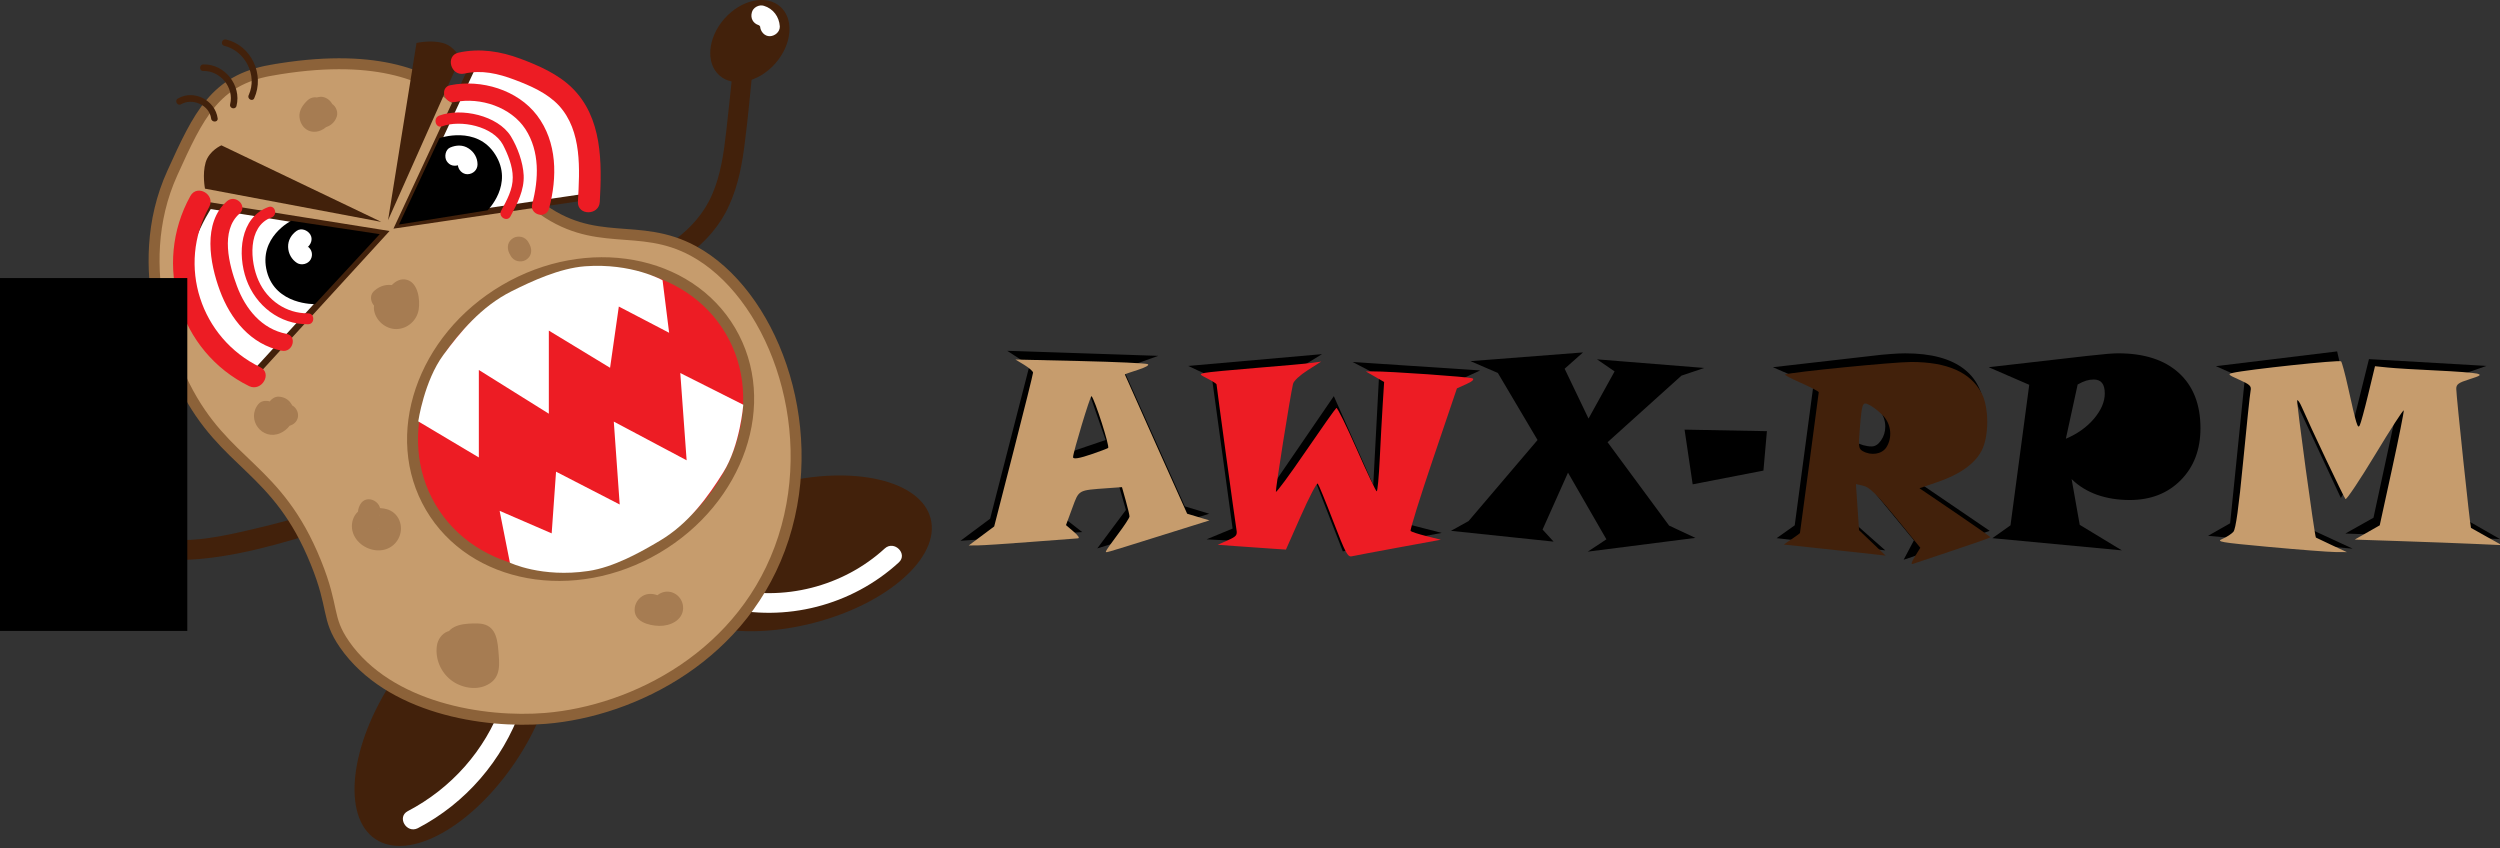 <?xml version="1.0" encoding="UTF-8" standalone="no"?>
<!-- Created with Inkscape (http://www.inkscape.org/) -->

<svg
   xmlns:dc="http://purl.org/dc/elements/1.1/"
   xmlns:cc="http://creativecommons.org/ns#"
   xmlns:rdf="http://www.w3.org/1999/02/22-rdf-syntax-ns#"
   xmlns:svg="http://www.w3.org/2000/svg"
   xmlns="http://www.w3.org/2000/svg"
   xmlns:sodipodi="http://sodipodi.sourceforge.net/DTD/sodipodi-0.dtd"
   xmlns:inkscape="http://www.inkscape.org/namespaces/inkscape"
   width="100.582mm"
   height="34.119mm"
   viewBox="0 0 100.582 34.119"
   version="1.1"
   id="svg8"
   inkscape:version="0.92.4 (5da689c313, 2019-01-14)"
   sodipodi:docname="awx-rpm-logo.svg">
  <rect x="0" y="0" width="100.582" height="34.119" fill="#333333" stroke="none"/>
  <defs
     id="defs2" />
  <sodipodi:namedview
     id="base"
     pagecolor="#ffffff"
     bordercolor="#666666"
     borderopacity="1.0"
     inkscape:pageopacity="0.0"
     inkscape:pageshadow="2"
     inkscape:zoom="2.8"
     inkscape:cx="73.575528"
     inkscape:cy="-120.93356"
     inkscape:document-units="mm"
     inkscape:current-layer="layer1"
     showgrid="false"
     inkscape:window-width="3840"
     inkscape:window-height="2097"
     inkscape:window-x="-8"
     inkscape:window-y="-8"
     inkscape:window-maximized="1" />
  <g
     inkscape:label="Layer 1"
     inkscape:groupmode="layer"
     id="layer1"
     transform="translate(-38.934,-156.052)">
    <g
       aria-label="AWX-RPM"
       style="font-style:normal;font-variant:normal;font-weight:normal;font-stretch:normal;font-size:10.583px;line-height:1.25;font-family:'Snap ITC';-inkscape-font-specification:'Snap ITC';letter-spacing:0px;word-spacing:0px;fill:#000000;fill-opacity:1;stroke:none;stroke-width:0.265"
       id="text12">
      <path
         d="m 83.416,173.755 -0.718,-2.062 -0.698,2.542 z m 4.17,2.966 -4.506,1.395 1.152,-1.545 -0.326,-1.142 -1.674,0.129 -0.486,1.333 0.729,0.568 -4.899,0.351 1.194,-0.889 1.586,-6.17 -0.899,-0.584 6.077,0.202 -1.416,0.506 2.486,5.55 z"
         style="font-style:normal;font-variant:normal;font-weight:normal;font-stretch:normal;font-family:'Snap ITC';-inkscape-font-specification:'Snap ITC';stroke-width:0.265"
         id="path118" />
      <path
         d="m 98.485,170.955 -1.049,0.486 -1.928,5.684 1.431,0.367 -3.979,0.744 -1.189,-3.049 -1.214,2.729 -3.08,-0.165 1.049,-0.434 -0.837,-6.098 -0.951,-0.444 5.385,-0.475 -1.24,0.76 -0.76,4.542 2.475,-3.612 1.586,3.571 0.233,-4.392 -1.065,-0.553 z"
         style="font-style:normal;font-variant:normal;font-weight:normal;font-stretch:normal;font-family:'Snap ITC';-inkscape-font-specification:'Snap ITC';stroke-width:0.265"
         id="path120" />
      <path
         d="m 107.502,170.856 -0.92,0.31 -2.971,2.677 2.475,3.354 1.059,0.496 -4.33,0.553 0.749,-0.496 -1.545,-2.682 -1.023,2.289 0.444,0.486 -4.129,-0.434 0.708,-0.393 2.775,-3.261 -1.597,-2.698 -1.101,-0.475 4.527,-0.351 -0.739,0.656 0.961,2.005 1.049,-1.897 -0.708,-0.486 z"
         style="font-style:normal;font-variant:normal;font-weight:normal;font-stretch:normal;font-family:'Snap ITC';-inkscape-font-specification:'Snap ITC';stroke-width:0.265"
         id="path122" />
      <path
         d="m 110.022,173.399 -0.14,1.586 -2.847,0.553 -0.326,-2.201 z"
         style="font-style:normal;font-variant:normal;font-weight:normal;font-stretch:normal;font-family:'Snap ITC';-inkscape-font-specification:'Snap ITC';stroke-width:0.265"
         id="path124" />
      <path
         d="m 113.533,173.812 q 0.171,0.093 0.357,0.15 0.186,0.052 0.341,0.052 0.217,0 0.382,-0.243 0.171,-0.243 0.171,-0.553 0,-0.382 -0.253,-0.672 -0.253,-0.289 -0.796,-0.522 z m 5.452,3.597 -3.462,1.163 0.413,-0.78 -1.959,-2.382 q -0.119,-0.01 -0.248,-0.031 -0.124,-0.026 -0.258,-0.052 l 0.15,1.84 1.163,1.028 -4.372,-0.491 0.729,-0.517 0.754,-5.653 -1.633,-0.708 3.969,-0.455 q 0.455,-0.057 0.78,-0.077 0.326,-0.026 0.579,-0.026 1.571,0 2.382,0.646 0.811,0.641 0.811,1.891 0,1.039 -0.692,1.695 -0.692,0.651 -2.057,0.899 z"
         style="font-style:normal;font-variant:normal;font-weight:normal;font-stretch:normal;font-family:'Snap ITC';-inkscape-font-specification:'Snap ITC';stroke-width:0.265"
         id="path126" />
      <path
         d="m 122.049,173.704 q 0.698,-0.295 1.132,-0.806 0.434,-0.517 0.434,-1.013 0,-0.289 -0.109,-0.424 -0.109,-0.14 -0.336,-0.14 -0.155,0 -0.305,0.046 -0.15,0.046 -0.341,0.155 z m -3.106,-2.878 3.969,-0.455 q 0.558,-0.062 0.822,-0.083 0.264,-0.021 0.419,-0.021 1.576,0 2.444,0.791 0.868,0.791 0.868,2.222 0,1.287 -0.791,2.088 -0.791,0.801 -2.057,0.801 -0.718,0 -1.318,-0.212 -0.599,-0.217 -1.018,-0.63 l 0.326,1.84 1.695,1.028 -5.209,-0.491 0.729,-0.517 0.754,-5.653 z"
         style="font-style:normal;font-variant:normal;font-weight:normal;font-stretch:normal;font-family:'Snap ITC';-inkscape-font-specification:'Snap ITC';stroke-width:0.265"
         id="path128" />
      <path
         d="m 139.516,177.74 -6.222,-0.222 1.132,-0.636 0.992,-4.594 -2.305,3.798 -1.979,-4.243 0.791,5.514 1.664,0.77 -5.819,-0.517 0.889,-0.506 0.589,-5.803 -1.163,-0.517 4.878,-0.594 0.656,2.827 0.625,-2.517 4.728,0.274 -1.426,0.496 0.594,5.684 z"
         style="font-style:normal;font-variant:normal;font-weight:normal;font-stretch:normal;font-family:'Snap ITC';-inkscape-font-specification:'Snap ITC';stroke-width:0.265"
         id="path130" />
    </g>
    <g
       id="g488"
       transform="matrix(0.088,0,0,0.088,36.023,150.433)">
      <g
         id="g209"
         class="st0"
         style="display:none">
        <path
           id="path207"
           d="m 319.8,169.3 c 1.5,-14.2 13.7,-27.2 29.9,-31.9 -13.1,1.5 -27.3,-1.7 -36,-10 -8.7,-8.3 -10,-21.9 -1.4,-30.1 -12,6.7 -28.1,8.1 -41.4,3.4 -13.3,-4.6 -23.5,-15.1 -26.2,-26.9 -2,-8.8 0,-17.9 2,-26.7 -6.2,9.4 -17.6,17.3 -30.5,17.3 -12.9,0.1 -25.7,-10.2 -22.9,-20.7 -5.5,7.8 -11.4,15.9 -21,20.2 -9.5,4.3 -23.7,2.7 -28.2,-5.5 -1.6,10.8 -7.5,22 -19.1,27 -9,3.9 -21.5,2.2 -28,-3.8 5.7,11.4 4.3,25.3 -4.1,35.6 -9.9,12.2 -29.1,18.6 -46.4,15.6 14.7,7.2 28.5,17.7 32.1,31.5 3.7,13.8 -7.1,30.7 -24.1,31.7 13.6,3.1 28,7.4 35.6,17.2 7.6,9.8 2.9,26.4 -11.1,28 12.8,-2.6 27.4,3.9 31.9,14.2 4.1,9.5 -0.9,20.9 -10.9,26.5 18.6,-8.9 41,-17.1 59.6,-8.8 13.9,6.2 20.8,21.6 15.1,33.8 10.4,-10.6 23,-21.3 39.2,-23.5 12.8,-1.8 27.5,4.6 31.9,14.1 -0.3,-12.7 6.1,-25.5 17.5,-34 13.8,-10.3 34.4,-14 52,-9.2 -11.1,-7.8 -14.9,-22 -8.9,-33 6,-11 21.3,-18 35.7,-16.2 -14.6,-7 -23.8,-21.6 -22.3,-35.8 z"
           class="st1"
           inkscape:connector-curvature="0"
           style="display:inline;fill:#ed1c24" />
      </g>
      <g
         id="g351">
        <g
           id="g215">
          <g
             id="g213">
            <path
               id="path211"
               d="m 179.7,297.3 c -10.1,3.2 -20.3,6 -30.6,8.4 -10.7,2.5 -21.7,5 -32.8,5.1 C 96,311.1 79.9,297.2 60,296.1 c -5.8,-0.3 -5.8,8.7 0,9 9.9,0.5 18.9,5.1 27.9,8.8 9.8,4 19.6,6.3 30.2,5.9 21.5,-0.8 43.5,-7.4 64,-13.8 5.5,-1.7 3.1,-10.4 -2.4,-8.7 z"
               class="st2"
               inkscape:connector-curvature="0"
               style="fill:#42210b" />
          </g>
        </g>
        <g
           id="g221">
          <g
             id="g219">
            <path
               id="path217"
               d="m 322.2,194.8 c 17.9,-8 36,-18.5 44.3,-37.2 4.2,-9.3 6,-19.2 7.2,-29.3 1.5,-11.7 2.5,-23.4 3.7,-35.2 0.6,-5.8 -8.4,-5.7 -9,0 -1.1,10.3 -2.1,20.6 -3.3,30.9 -1.1,9.7 -2.5,19.7 -6.4,28.7 -7.5,17.5 -24.6,26.8 -41.2,34.2 -5.1,2.5 -0.6,10.3 4.7,7.9 z"
               class="st2"
               inkscape:connector-curvature="0"
               style="fill:#42210b" />
          </g>
        </g>
        <g
           id="g225">
          <ellipse
             id="ellipse223"
             ry="33.7"
             rx="65.5"
             cy="392.9"
             cx="241.2"
             class="st2"
             transform="matrix(0.554,-0.832,0.832,0.554,-219.492,376.005)"
             style="fill:#42210b" />
        </g>
        <g
           id="g231">
          <g
             id="g229">
            <path
               id="path227"
               d="m 224.1,442.5 c 22,-11.5 38.7,-31 47.1,-54.3 2,-5.5 -6.7,-7.8 -8.7,-2.4 -7.6,21.1 -23.1,38.5 -43,48.9 -5.1,2.7 -0.6,10.4 4.6,7.8 z"
               class="st3"
               inkscape:connector-curvature="0"
               style="fill:#ffffff" />
          </g>
        </g>
        <g
           id="g235">
          <ellipse
             id="ellipse233"
             ry="32.9"
             rx="63.9"
             cy="316.8"
             cx="397"
             class="st2"
             transform="matrix(0.968,-0.249,0.249,0.968,-66.473,109.028)"
             style="fill:#42210b" />
        </g>
        <g
           id="g241">
          <g
             id="g239">
            <path
               id="path237"
               d="m 363.8,341.5 c 28.3,7 58.7,-0.8 80.2,-20.5 4.3,-3.9 -2.1,-10.3 -6.4,-6.4 -19.1,17.5 -46.4,24.4 -71.5,18.2 -5.6,-1.3 -8,7.3 -2.3,8.7 z"
               class="st3"
               inkscape:connector-curvature="0"
               style="fill:#ffffff" />
          </g>
        </g>
        <path
           id="path243"
           d="m 156.9,96 c -25.4,4.5 -32.9,20.2 -45,46.9 -20.2,44.4 2,90.3 5.6,97.5 18.4,36.5 42.3,36.8 60,80.6 8.6,21.2 4.6,25.2 13.1,37.5 20.4,29.2 63.7,36.1 91.9,33.8 40.3,-3.3 91.5,-28.8 108.8,-82.5 17.1,-53.2 -6,-112.1 -41.2,-131.2 C 324.8,164.9 305.2,178.1 278.9,158 257.3,141.5 260.5,124.9 241.4,109.2 227.9,98.1 203.7,87.7 156.9,96 Z"
           class="st4"
           inkscape:connector-curvature="0"
           style="fill:#c69c6d;stroke:#8c6239;stroke-width:5;stroke-miterlimit:10" />
        <ellipse
           id="ellipse245"
           ry="15.5"
           rx="21"
           cy="82.5"
           cx="376"
           class="st2"
           transform="matrix(0.662,-0.749,0.749,0.662,65.207,309.634)"
           style="fill:#42210b" />
        <g
           id="g251">
          <g
             id="g249">
            <path
               id="path247"
               d="m 379.8,75.3 c 0.8,0.2 -0.6,-0.4 -0.1,-0.1 0.2,0.1 0.3,0.2 0.5,0.3 0.4,0.2 -0.6,-0.7 -0.1,-0.1 0.1,0.1 0.7,0.8 0.2,0.2 -0.4,-0.5 0,0 0.1,0.1 0.4,0.7 0,0.2 0,-0.2 0,0.1 0.1,0.4 0.2,0.5 0.3,0.9 -0.1,-1 0,-0.1 0.1,2.3 2,4.6 4.5,4.5 2.3,-0.1 4.6,-2 4.5,-4.5 -0.3,-4.4 -3,-8.1 -7.3,-9.4 -2.2,-0.7 -5,0.8 -5.5,3.1 -0.7,2.6 0.6,4.9 3,5.7 z"
               class="st3"
               inkscape:connector-curvature="0"
               style="fill:#ffffff" />
          </g>
        </g>
        <ellipse
           id="ellipse253"
           ry="15.5"
           rx="21"
           cy="300.5"
           cx="54"
           class="st2"
           transform="matrix(1,-0.014,0.014,1,-4.303,0.805)"
           style="fill:#42210b" />
        <g
           id="g259">
          <g
             id="g257">
            <path
               id="path255"
               d="m 52.2,297.5 c 1.1,-0.3 1.4,-0.4 2.5,0 0.8,0.3 1.3,0.7 2,1.7 1.5,1.9 4.8,1.6 6.4,0 1.9,-1.9 1.5,-4.4 0,-6.4 -3.1,-3.9 -8.6,-5.4 -13.3,-4 -5.5,1.7 -3.1,10.4 2.4,8.7 z"
               class="st3"
               inkscape:connector-curvature="0"
               style="fill:#ffffff" />
          </g>
        </g>
        <g
           id="g265">
          <g
             id="g263">
            <path
               id="path261"
               d="M 149.3,108.8 C 154.2,98 148,84.6 136.4,81.9 c -1.9,-0.4 -2.7,2.4 -0.8,2.9 9.6,2.3 15.3,13.5 11.2,22.5 -0.9,1.7 1.7,3.2 2.5,1.5 z"
               class="st2"
               inkscape:connector-curvature="0"
               style="fill:#42210b" />
          </g>
        </g>
        <g
           id="g271">
          <g
             id="g269">
            <path
               id="path267"
               d="m 141.2,112.3 c 2.4,-9.4 -5.4,-19.3 -15.2,-19 -1.9,0.1 -1.9,3.1 0,3 7.8,-0.2 14.2,7.6 12.3,15.2 -0.5,1.9 2.4,2.7 2.9,0.8 z"
               class="st2"
               inkscape:connector-curvature="0"
               style="fill:#42210b" />
          </g>
        </g>
        <g
           id="g277">
          <g
             id="g275">
            <path
               id="path273"
               d="m 132.6,118 c -1.1,-8.3 -10.9,-13.4 -18.2,-9.1 -1.7,1 -0.2,3.6 1.5,2.6 5.2,-3 12.9,0.4 13.7,6.5 0.2,1.9 3.2,1.9 3,0 z"
               class="st2"
               inkscape:connector-curvature="0"
               style="fill:#42210b" />
          </g>
        </g>
        <path
           id="path279"
           d="m 215.5,166.5 34,-73 c 0,0 35,0 46,21 7.5,14.3 8,39 8,39 z"
           class="st5"
           inkscape:connector-curvature="0"
           style="fill:#ffffff;stroke:#42210b;stroke-width:3;stroke-miterlimit:10" />
        <path
           id="path281"
           d="m 208.2,170.5 -79.5,-12.7 c 0,0 -19.6,29 -8.4,49.9 7.6,14.2 27.8,28.5 27.8,28.5 z"
           class="st5"
           inkscape:connector-curvature="0"
           style="fill:#ffffff;stroke:#42210b;stroke-width:3;stroke-miterlimit:10" />
        <path
           id="path283"
           d="m 210.5,164.5 33,-74 c 0,0 -2.5,-5.5 -8,-7 -5.5,-1.5 -12,0 -12,0 z"
           class="st2"
           inkscape:connector-curvature="0"
           style="fill:#42210b" />
        <path
           id="path285"
           d="m 207.4,165.3 -73.1,-35 c 0,0 -5.6,2.4 -7.2,7.8 -1.6,5.5 -0.3,12 -0.3,12 z"
           class="st2"
           inkscape:connector-curvature="0"
           style="fill:#42210b" />
        <path
           id="path287"
           d="M 215.5,166.5 234,127 c 0,0 17,-6 25.5,7.5 8.6,13.6 -3.5,25.5 -3.5,25.5 z"
           inkscape:connector-curvature="0" />
        <path
           id="path289"
           d="m 206.7,170.9 -29.6,32 c 0,0 -18,0.5 -22,-14.9 -4,-15.6 11.1,-23.2 11.1,-23.2 z"
           inkscape:connector-curvature="0" />
        <g
           id="g295">
          <g
             id="g293">
            <path
               id="path291"
               d="m 243.4,139.1 c -0.6,0.2 -0.7,0.3 -0.4,0.2 0.3,-0.1 0.2,-0.1 -0.5,0.1 0.7,0 -0.3,0 -0.4,-0.1 0.1,0 0.3,0.1 0.4,0.1 0.3,0.1 0.2,0 -0.4,-0.2 0,0 0.6,0.3 0.6,0.3 0.5,0.2 -0.9,-0.6 -0.1,-0.1 0.6,0.4 -0.3,-0.5 -0.1,-0.1 0.3,0.5 -0.3,-1 -0.1,-0.2 0.2,0.8 0,-1 0,-0.1 0,2.4 2.1,4.6 4.5,4.5 2.5,-0.1 4.5,-2 4.5,-4.5 0,-3 -1.6,-5.7 -4.1,-7.3 -2.6,-1.7 -5.6,-1.6 -8.4,-0.4 -2.2,0.9 -2.8,4.3 -1.6,6.2 1.4,2.2 3.7,2.6 6.1,1.6 z"
               class="st3"
               inkscape:connector-curvature="0"
               style="fill:#ffffff" />
          </g>
        </g>
        <g
           id="g301">
          <g
             id="g299">
            <path
               id="path297"
               d="m 173.5,176.4 c -0.5,-0.3 -0.1,0 0.2,0.1 -0.7,-0.6 0.3,0.5 0.1,0 -0.3,-0.5 0.4,0.8 0.1,0.2 -0.4,-0.8 0.2,0.2 0,0.1 0,0 0,-0.6 0,-0.6 -0.1,0.1 -0.1,1 0,0.3 -0.1,0.2 -0.1,0.3 -0.2,0.5 0.2,-0.3 0.2,-0.4 0,-0.1 -0.2,0.2 -0.2,0.3 -0.1,0.1 0.2,-0.2 0.1,-0.2 -0.3,0.2 1.9,-1.4 3,-4 1.6,-6.2 -1.2,-1.9 -4.1,-3.1 -6.2,-1.6 -2.4,1.7 -4,4.3 -3.9,7.4 0.1,3 1.6,5.7 4.1,7.3 2,1.2 5,0.5 6.2,-1.6 1.2,-2.1 0.6,-4.8 -1.6,-6.1 z"
               class="st3"
               inkscape:connector-curvature="0"
               style="fill:#ffffff" />
          </g>
        </g>
        <ellipse
           id="ellipse303"
           ry="68.5"
           rx="79.5"
           cy="255.5"
           cx="298.5"
           class="st6"
           transform="matrix(0.862,-0.507,0.507,0.862,-88.319,186.552)"
           style="fill:#ed1c24;stroke:#8c6239;stroke-width:5;stroke-miterlimit:10" />
        <g
           id="g309">
          <g
             id="g307">
            <path
               id="path305"
               d="m 173.6,109.8 c -2.1,2 -3.9,4.6 -3.6,7.6 0.3,3.5 2.8,6.6 6.6,6.7 6,0.2 11.5,-7.7 8.2,-13 -1,-1.7 -3.1,-3.1 -5.2,-3 -1.7,0.1 -3.1,0.8 -4.4,1.9 -2,1.8 -2.8,5.2 -1.9,7.7 2.4,6.6 11.8,5.9 13.8,-0.7 0.7,-2.5 -0.9,-5.6 -3.5,-6.2 -2.7,-0.6 -5.4,0.8 -6.2,3.5 0.6,-2.1 3.1,-2.6 4.6,-1 0.8,0.9 1,1.8 0.8,2.8 0.2,-0.5 0.1,-0.4 -0.1,0.3 -0.4,0.7 -1,1.2 -1.8,1.4 -0.9,0 -1.8,0 -2.7,0 -1.8,-0.6 -2.5,-1.6 -2.3,-3.1 -0.1,-0.4 -0.1,-0.7 0.1,-1 0.2,-0.3 0.1,-0.3 -0.1,0.1 0.1,-0.1 0.2,-0.2 0.3,-0.4 -0.2,0.3 -0.5,0.5 -0.7,0.8 -0.1,0.1 -0.2,0.2 -0.3,0.3 -0.3,0.2 -0.2,0.2 0.1,-0.1 1.3,0.2 2.6,0.4 3.9,0.6 0.2,0.4 0.5,0.9 0.7,1.3 0.2,0.6 -0.2,0.9 -0.2,1.4 0,0.4 0.4,-0.5 -0.1,0.1 0.3,-0.4 0.6,-0.7 1,-1 1.9,-1.8 2,-5.3 0,-7.1 -1.9,-1.8 -5,-1.9 -7,0.1 z"
               class="st7"
               inkscape:connector-curvature="0"
               style="fill:#a67c52" />
          </g>
        </g>
        <g
           id="g315">
          <g
             id="g313">
            <path
               id="path311"
               d="m 151.2,248.6 c -5.7,7 1.7,16.9 10,13.3 3.4,-1.5 6.3,-5 6.3,-8.9 0,-4.2 -2.7,-7.6 -7,-7.8 -3.1,-0.1 -5.8,3.3 -4.8,6.3 1.2,3.4 3.7,6.1 7.3,7 2.6,0.6 5.4,-0.8 6.2,-3.5 0.7,-2.5 -0.9,-5.5 -3.5,-6.2 -1.7,-0.4 0,0.1 -0.2,0.1 -0.4,0 -0.4,-0.8 -0.1,-0.1 -1.6,2.1 -3.2,4.2 -4.8,6.3 -2.4,-0.1 -2.8,-1.1 -3,-2.6 0.1,0.7 -0.1,0.2 0.1,-0.1 0.7,-0.9 -0.5,0.5 0,0 -0.5,0.5 -0.3,0.1 -0.2,0.2 0.1,0 0.6,0 0.7,0 0.4,0.1 0.5,0.4 0.8,0.6 0.2,0.3 0.2,0.2 -0.1,-0.2 0.1,0.1 0.1,0.3 0.2,0.4 0,1 0.1,1.1 -0.7,2.1 1.7,-2.1 2,-5 0,-7.1 -1.9,-1.6 -5.5,-1.9 -7.2,0.2 z"
               class="st7"
               inkscape:connector-curvature="0"
               style="fill:#a67c52" />
          </g>
        </g>
        <g
           id="g321">
          <g
             id="g319">
            <path
               id="path317"
               d="m 204.1,205.7 c 0.8,4.8 5.3,8.6 10.1,8.6 5.1,0 9.5,-3.9 10.3,-8.9 0.7,-4.4 -0.2,-12.1 -5.3,-13.6 -2.7,-0.8 -5.2,0.5 -7,2.4 -1.1,1.2 -1.5,1.7 -3.1,1.2 0.7,2.8 1.5,5.6 2.2,8.4 0.2,-0.2 -0.5,0.2 -0.5,0.2 6.3,1.4 8.9,-8.2 2.7,-9.6 -3.5,-0.8 -6.6,0 -9.3,2.4 -3,2.6 -1.1,7.2 2.2,8.4 2.6,0.9 5.5,0.8 8,-0.2 1.3,-0.5 2.4,-1.2 3.4,-2.1 0.4,-0.3 0.7,-0.6 1,-1 0.2,-0.3 0.4,-0.5 0.6,-0.7 0.4,-0.4 0.3,-0.4 -0.5,0.3 -0.9,0 -1.8,0 -2.7,0 0.2,0.1 0.3,0.1 0.5,0.2 -0.7,-0.4 -1.5,-0.9 -2.2,-1.3 0.1,0.2 0.3,0.3 0.4,0.5 -0.4,-0.7 -0.9,-1.5 -1.3,-2.2 0.4,1.2 0.8,2.5 1,3.7 0,0.4 0,0.8 0,1.2 0,0.5 -0.5,0.9 0,0.4 -0.8,0.6 -0.9,0.2 -1.1,-0.9 -0.4,-2.7 -3.8,-4.1 -6.2,-3.5 -2.6,0.7 -3.6,3.4 -3.2,6.1 z"
               class="st7"
               inkscape:connector-curvature="0"
               style="fill:#a67c52" />
          </g>
        </g>
        <g
           id="g327">
          <g
             id="g325">
            <path
               id="path323"
               d="m 265.9,179.6 c 0.2,0.4 0.5,0.9 0.7,1.3 0.6,1.1 1.8,2 3,2.3 1.2,0.3 2.8,0.2 3.9,-0.5 1.1,-0.7 2,-1.7 2.3,-3 0.3,-1.4 0.1,-2.6 -0.5,-3.9 -0.2,-0.4 -0.5,-0.9 -0.7,-1.3 -0.6,-1.1 -1.8,-2 -3,-2.3 -1.2,-0.3 -2.8,-0.2 -3.9,0.5 -1.1,0.7 -2,1.7 -2.3,3 -0.3,1.4 -0.1,2.6 0.5,3.9 z"
               class="st7"
               inkscape:connector-curvature="0"
               style="fill:#a67c52" />
          </g>
        </g>
        <g
           id="g333">
          <g
             id="g331">
            <path
               id="path329"
               d="m 200.4,295.8 c -6.1,1.6 -8.1,8.6 -5,13.7 2.8,4.7 9.1,7.2 14.3,5.4 4.9,-1.7 7.8,-7.1 6.3,-12.2 -0.8,-2.7 -2.7,-4.8 -5.3,-5.8 -1.4,-0.5 -2.8,-0.7 -4.2,-0.8 -0.1,0 -0.9,-0.1 -0.9,-0.1 0.2,-0.4 1.2,2.5 0.9,0.7 0,0.9 0,1.8 0,2.7 -0.1,0.1 -0.1,0.1 -0.2,0.2 3.1,-5.6 -5.5,-10.7 -8.6,-5 -1.7,3 -1.1,6.6 1.4,9 1.3,1.2 2.8,2 4.5,2.3 0.8,0.1 1.6,0.2 2.4,0.3 0.4,0 0.7,0 1.1,0.1 0.2,0.1 0.1,0.1 -0.2,-0.1 0,0.1 -0.6,-0.5 -0.6,-0.5 -0.1,-0.1 -0.1,-0.2 0,-0.3 0.1,-0.3 0.1,-0.1 -0.1,0.5 -0.3,-0.1 0.7,-0.2 -0.3,-0.3 -0.9,-0.1 -1.1,-0.6 -1.8,-0.9 0,0 -0.2,-0.3 -0.3,-0.3 0.3,0 -0.8,1.2 -0.8,1.2 6.3,-1.8 3.6,-11.4 -2.6,-9.8 z"
               class="st7"
               inkscape:connector-curvature="0"
               style="fill:#a67c52" />
          </g>
        </g>
        <g
           id="g339">
          <g
             id="g337">
            <path
               id="path335"
               d="m 244.8,355.3 c -4,-6.2 -11.2,-2.3 -12,3.9 -0.8,5.9 1.8,12 6.5,15.6 4.5,3.5 11.5,4.9 16.7,2.1 6.4,-3.3 5.4,-9.8 4.9,-15.9 -0.5,-6.3 -1.9,-12 -9.5,-12.1 -5.1,-0.1 -13.1,0.2 -14.5,6.4 -1.2,5.4 2.5,12.8 8.2,13.8 6.2,1.1 11.2,-5.5 7.8,-11 -2.2,-3.5 -8.1,-3.1 -9.1,1.2 -1.1,4.4 0.5,8 4.1,10.6 5.2,3.8 10.2,-4.8 5,-8.6 0.2,0.2 0.4,0.5 0.5,0.7 -3,0.4 -6.1,0.8 -9.1,1.2 -0.4,-0.7 3.4,-3.1 2.9,-4.8 -0.8,-2.6 -1.7,1.4 -1.9,1.1 0,0.1 5.2,-0.1 5.6,-0.4 0.7,0.1 0.8,-0.1 0.2,-0.6 -0.4,-0.7 -0.5,-0.8 -0.4,-0.3 -0.2,0.3 0.2,1.9 0.2,2.3 0.2,2 0.3,4 0.5,5.9 0.1,1.6 0.4,1.7 -1.1,2 -1.3,0.2 -2.9,-0.3 -4,-0.9 -1.4,-0.8 -2.5,-2 -3.1,-3.5 -0.3,-0.7 -0.4,-1.3 -0.5,-2 0,-0.3 -0.1,-0.7 0,-1 0.2,-1.9 -1.1,-1.5 -3.8,1.2 -1,-0.8 -2,-1.5 -3,-2.3 0.1,0.2 0.2,0.4 0.4,0.6 3.3,5.2 12,0.2 8.5,-5.2 z"
               class="st7"
               inkscape:connector-curvature="0"
               style="fill:#a67c52" />
          </g>
        </g>
        <g
           id="g345">
          <g
             id="g343">
            <path
               id="path341"
               d="m 336.5,337.4 c -2.4,-1.5 -5.1,-2.5 -7.9,-1.8 -2.7,0.7 -4.9,3.2 -5.3,6 -0.9,6.4 6.3,8.3 11.2,8.4 4.8,0.1 10.6,-2.4 10.9,-7.9 0.2,-5.6 -5.5,-9.6 -10.6,-6.9 -5.7,3 -0.7,11.6 5,8.6 -0.1,0.1 -0.2,0.1 -0.3,0.2 -0.9,0 -1.8,0 -2.7,0 -2.1,-0.4 -1.4,-4.8 -0.3,-4.3 0,0 -1.3,0.3 -1.3,0.3 -0.6,0 -1.2,0 -1.8,-0.1 -0.5,-0.1 -1,-0.2 -1.5,-0.4 -1.2,-0.5 -1,-0.2 0.6,0.7 0.2,0.8 0.5,1.7 0.7,2.5 -3.4,1.1 -4.4,1.9 -2.8,2.7 0.4,0.2 0.7,0.4 1.1,0.7 5.4,3.5 10.4,-5.2 5,-8.7 z"
               class="st7"
               inkscape:connector-curvature="0"
               style="fill:#a67c52" />
          </g>
        </g>
        <path
           id="path347"
           d="M 224.3,256.5 252,273 v -40 l 32,20 v -38 l 28,17 4,-28 23,12 -3,-24 c 0,0 -14,-8 -35.5,-6.4 -11.6,0.9 -24.3,6.8 -33.5,11.4 -14,7 -23.7,18.9 -31.2,29.1 -8.8,11.9 -11.5,30.4 -11.5,30.4 z"
           class="st3"
           inkscape:connector-curvature="0"
           style="fill:#ffffff" />
        <path
           id="path349"
           d="m 372.9,248.9 -28.8,-14.5 2.9,39.9 -33.3,-17.7 2.7,37.9 -29.1,-15 -2,28.2 -23.8,-10.3 4.7,23.7 c 0,0 14.5,7 35.9,3.8 11.5,-1.7 23.7,-8.5 32.6,-13.8 13.5,-8 22.3,-20.5 29,-31.2 7.8,-12.4 9.2,-31 9.2,-31 z"
           class="st3"
           inkscape:connector-curvature="0"
           style="fill:#ffffff" />
      </g>
      <g
         id="g357">
        <g
           id="g355">
          <path
             id="path353"
             d="m 235.2,121.6 c 8.5,-3.1 23.2,-0.1 27.8,8.4 2.3,4.4 4.5,9.9 4.5,14.9 0.1,5.5 -2.7,10.5 -5.3,15.3 -1.5,2.8 2.8,5.4 4.3,2.5 3.1,-5.8 6.3,-11.9 6,-18.7 -0.3,-6 -2.8,-12.8 -5.9,-17.9 -6,-9.5 -22.6,-13.1 -32.7,-9.4 -3,1.1 -1.7,6 1.3,4.9 z"
             class="st8"
             inkscape:connector-curvature="0"
             style="fill:#ed1c24" />
        </g>
      </g>
      <g
         id="g363">
        <g
           id="g361">
          <path
             id="path359"
             d="m 241.1,110.5 c 11.6,-2.3 25.6,2.3 32.2,12.4 6.6,10.2 6.1,22.8 3.1,34.2 -1.3,5 6.4,7.1 7.7,2.1 3.8,-14.3 3.8,-30.3 -5.5,-42.6 -8.9,-11.7 -25.5,-16.6 -39.6,-13.8 -5.1,1 -2.9,8.7 2.1,7.7 z"
             class="st8"
             inkscape:connector-curvature="0"
             style="fill:#ed1c24" />
        </g>
      </g>
      <g
         id="g369">
        <g
           id="g367">
          <path
             id="path365"
             d="m 245.4,97.5 c 7.8,-1.8 15.5,0 22.9,2.8 7.2,2.7 15,6.1 20.3,11.8 10.7,11.7 9.5,29.3 8.7,44 -0.3,6.4 9.7,6.4 10,0 1,-17.9 1.2,-38.5 -12.7,-52.1 -6.4,-6.3 -15.3,-10.2 -23.6,-13.3 -9.1,-3.4 -18.6,-4.9 -28.2,-2.8 -6.3,1.3 -3.7,11 2.6,9.6 z"
             class="st8"
             inkscape:connector-curvature="0"
             style="fill:#ed1c24" />
        </g>
      </g>
      <g
         id="g375">
        <g
           id="g373">
          <path
             id="path371"
             d="m 155.8,158.5 c -13.1,4.8 -14.2,21.6 -10.1,33.1 4.3,12 15.2,20.6 28.2,20.5 3.2,0 3.2,-5 0,-5 -9.9,0.1 -18.6,-5.9 -22.6,-14.9 -3.9,-8.6 -5.2,-24.8 5.8,-28.9 3.1,-1 1.8,-5.9 -1.3,-4.8 z"
             class="st8"
             inkscape:connector-curvature="0"
             style="fill:#ed1c24" />
        </g>
      </g>
      <g
         id="g381">
        <g
           id="g379">
          <path
             id="path377"
             d="m 164.1,216.5 c -11.4,-2.2 -18.8,-11.4 -22.7,-21.9 -3.6,-9.6 -7.7,-25.3 1.2,-33.1 3.9,-3.4 -1.8,-9 -5.7,-5.7 -11.3,9.9 -7.9,28.5 -3.3,40.9 4.8,13 14.1,24.7 28.3,27.5 5.1,1 7.2,-6.7 2.2,-7.7 z"
             class="st8"
             inkscape:connector-curvature="0"
             style="fill:#ed1c24" />
        </g>
      </g>
      <g
         id="g387">
        <g
           id="g385">
          <path
             id="path383"
             d="m 152,231.7 c -27.3,-13.3 -38.1,-46.5 -23.3,-73.2 3.1,-5.6 -5.5,-10.7 -8.6,-5 -17.3,31.2 -5.3,71.1 26.9,86.9 5.7,2.7 10.8,-5.9 5,-8.7 z"
             class="st8"
             inkscape:connector-curvature="0"
             style="fill:#ed1c24" />
        </g>
      </g>
    </g>
    <flowRoot
       xml:space="preserve"
       id="flowRoot490"
       style="font-style:normal;font-variant:normal;font-weight:normal;font-stretch:normal;font-size:40px;line-height:1.25;font-family:Broadway;-inkscape-font-specification:Broadway;letter-spacing:0px;word-spacing:0px;fill:#000000;fill-opacity:1;stroke:none"
       transform="scale(0.265)"><flowRegion
         id="flowRegion492"><rect
           id="rect494"
           width="70"
           height="53.571"
           x="105.357"
           y="631.091" /></flowRegion><flowPara
         id="flowPara496" /></flowRoot>    <path
       style="fill:#ed1c24;fill-opacity:1;stroke-width:0.357"
       d="m 349.344,668.042 c -1.153,-3.003 -2.215,-5.589 -2.359,-5.747 -0.145,-0.158 -1.29,2.031 -2.546,4.866 l -2.284,5.154 -1.964,-0.13 c -1.08,-0.071 -3.411,-0.235 -5.179,-0.364 l -3.214,-0.234 1.507,-0.672 c 1.334,-0.594 1.487,-0.783 1.335,-1.645 -0.178,-1.005 -3.021,-21.749 -3.021,-22.042 0,-0.09 -0.603,-0.475 -1.339,-0.855 -1.302,-0.671 -1.314,-0.696 -0.446,-0.886 0.491,-0.108 4.027,-0.448 7.857,-0.756 3.83,-0.309 7.607,-0.65 8.393,-0.759 l 1.429,-0.198 -2.054,1.307 c -1.191,0.758 -2.128,1.633 -2.23,2.083 -0.462,2.033 -2.694,16.092 -2.6,16.375 0.059,0.177 2.091,-2.578 4.514,-6.122 2.424,-3.544 4.525,-6.517 4.668,-6.605 0.143,-0.089 1.532,2.725 3.085,6.252 1.553,3.527 2.923,6.413 3.043,6.413 0.12,0 0.326,-2.21 0.457,-4.911 0.131,-2.701 0.334,-6.438 0.452,-8.304 l 0.214,-3.393 -1.382,-0.795 -1.382,-0.795 1.071,-0.014 c 2.354,-0.03 14.673,0.833 15.11,1.058 0.305,0.157 -0.025,0.463 -0.949,0.879 l -1.416,0.639 -3.628,10.711 c -1.995,5.891 -3.526,10.815 -3.401,10.943 0.125,0.127 1.207,0.478 2.406,0.778 l 2.179,0.547 -6.4,1.174 c -3.52,0.646 -6.722,1.249 -7.114,1.341 -0.628,0.147 -0.967,-0.491 -2.811,-5.292 z"
       id="path498"
       inkscape:connector-curvature="0"
       transform="scale(0.265)" />
    <path
       style="fill:#42210b;fill-opacity:1;stroke-width:0.357"
       d="m 437.653,673.358 0.815,-1.319 -2.683,-3.3 c -4.014,-4.937 -4.96,-5.893 -6.075,-6.141 l -1.017,-0.226 0.236,3.498 0.236,3.498 2.022,1.934 2.022,1.934 -1.777,-0.208 c -0.977,-0.114 -4.46,-0.493 -7.74,-0.843 l -5.963,-0.635 1.231,-0.837 c 0.677,-0.46 1.232,-0.871 1.234,-0.913 0.001,-0.042 0.643,-4.817 1.426,-10.612 0.783,-5.795 1.425,-10.638 1.426,-10.762 10e-4,-0.125 -1.217,-0.763 -2.708,-1.418 -1.491,-0.655 -2.576,-1.233 -2.411,-1.283 1.258,-0.386 16.508,-1.894 19.159,-1.894 5.47,0 9.001,1.563 10.679,4.727 1.156,2.18 1.152,6.586 -0.007,8.774 -1.051,1.983 -3.321,3.586 -6.715,4.743 l -2.709,0.923 5.393,3.664 c 2.966,2.015 5.393,3.716 5.393,3.779 0,0.063 -2.531,0.955 -5.625,1.983 -3.094,1.027 -5.857,1.954 -6.141,2.059 -0.353,0.131 -0.259,-0.224 0.299,-1.128 z m -4.353,-16.551 c 0.959,-1.464 0.757,-3.519 -0.475,-4.814 -0.565,-0.594 -1.459,-1.306 -1.986,-1.582 -1.174,-0.614 -1.222,-0.504 -1.565,3.648 -0.215,2.607 -0.172,2.945 0.428,3.293 1.275,0.741 2.919,0.492 3.598,-0.545 z"
       id="path504"
       inkscape:connector-curvature="0"
       transform="scale(0.265)" />
    <path
       style="fill:#c69c6d;fill-opacity:1;stroke-width:0.357"
       d="m 491.441,671.915 c -7.561,-0.7 -8.124,-0.798 -7.079,-1.239 0.624,-0.263 1.363,-0.746 1.642,-1.071 0.353,-0.412 0.801,-3.64 1.471,-10.592 0.53,-5.5 1.041,-10.369 1.136,-10.819 0.148,-0.703 -0.095,-0.938 -1.713,-1.66 -1.712,-0.763 -1.803,-0.86 -0.993,-1.048 2.183,-0.507 16.218,-2.003 16.441,-1.752 0.136,0.153 0.604,1.886 1.039,3.85 1.288,5.813 1.484,6.457 1.793,5.878 0.153,-0.286 0.737,-2.425 1.299,-4.754 l 1.021,-4.233 1.971,0.202 c 1.084,0.111 4.377,0.312 7.318,0.446 2.941,0.134 5.73,0.347 6.199,0.472 0.726,0.194 0.557,0.321 -1.15,0.859 -1.674,0.528 -2.002,0.767 -2.002,1.458 0,1.041 2.114,21.021 2.234,21.107 0.048,0.035 1.122,0.638 2.386,1.341 l 2.298,1.278 -4.083,-0.183 c -2.246,-0.101 -7.272,-0.29 -11.169,-0.42 l -7.085,-0.237 1.901,-1.083 1.901,-1.083 1.868,-8.56 c 1.027,-4.708 1.826,-8.702 1.775,-8.877 -0.051,-0.174 -2.002,2.843 -4.335,6.705 -2.333,3.862 -4.363,6.898 -4.511,6.745 -0.243,-0.25 -5.373,-11.064 -6.631,-13.976 -0.285,-0.66 -0.599,-1.119 -0.697,-1.02 -0.148,0.148 2.649,20.674 2.84,20.842 0.033,0.029 1.105,0.538 2.382,1.131 l 2.321,1.078 -1.786,-0.013 c -0.982,-0.007 -5.482,-0.355 -10,-0.773 z"
       id="path506"
       inkscape:connector-curvature="0"
       transform="scale(0.265)" />
    <path
       style="fill:#c69c6d;fill-opacity:1;stroke-width:0.357"
       d="m 314.833,672.567 c 0,-0.107 0.804,-1.256 1.786,-2.553 0.982,-1.297 1.786,-2.525 1.786,-2.729 0,-0.203 -0.258,-1.288 -0.572,-2.41 l -0.572,-2.04 -2.196,0.159 c -4.531,0.329 -4.311,0.203 -5.362,3.05 l -0.943,2.555 1.162,0.995 c 0.739,0.632 0.967,1.004 0.626,1.019 -0.295,0.014 -3.509,0.257 -7.143,0.54 -3.634,0.283 -7.239,0.52 -8.011,0.526 l -1.404,0.01 1.934,-1.443 1.934,-1.443 2.952,-11.491 c 1.624,-6.32 2.951,-11.657 2.949,-11.861 -0.002,-0.204 -0.605,-0.735 -1.339,-1.18 l -1.336,-0.809 9.821,0.227 c 5.402,0.125 10.027,0.337 10.279,0.473 0.273,0.146 -0.34,0.497 -1.518,0.869 -1.087,0.343 -1.973,0.655 -1.97,0.694 0.003,0.039 2.132,4.812 4.732,10.607 l 4.727,10.536 1.695,0.509 1.695,0.509 -7.766,2.429 c -8.744,2.735 -7.945,2.508 -7.945,2.252 z m -2.013,-14.789 c 1.115,-0.384 2.168,-0.784 2.34,-0.891 0.282,-0.174 -2.026,-7.373 -2.523,-7.871 -0.166,-0.166 -2.803,8.549 -2.803,9.263 0,0.359 0.944,0.201 2.987,-0.502 z"
       id="path508"
       inkscape:connector-curvature="0"
       transform="scale(0.265)" />
  </g>
  <style
     id="style205"
     type="text/css">
	.st0{display:none;}
	.st1{display:inline;fill:#ED1C24;}
	.st2{fill:#42210B;}
	.st3{fill:#FFFFFF;}
	.st4{fill:#C69C6D;stroke:#8C6239;stroke-width:5;stroke-miterlimit:10;}
	.st5{fill:#FFFFFF;stroke:#42210B;stroke-width:3;stroke-miterlimit:10;}
	.st6{fill:#ED1C24;stroke:#8C6239;stroke-width:5;stroke-miterlimit:10;}
	.st7{fill:#A67C52;}
	.st8{fill:#ED1C24;}
</style>
</svg>
